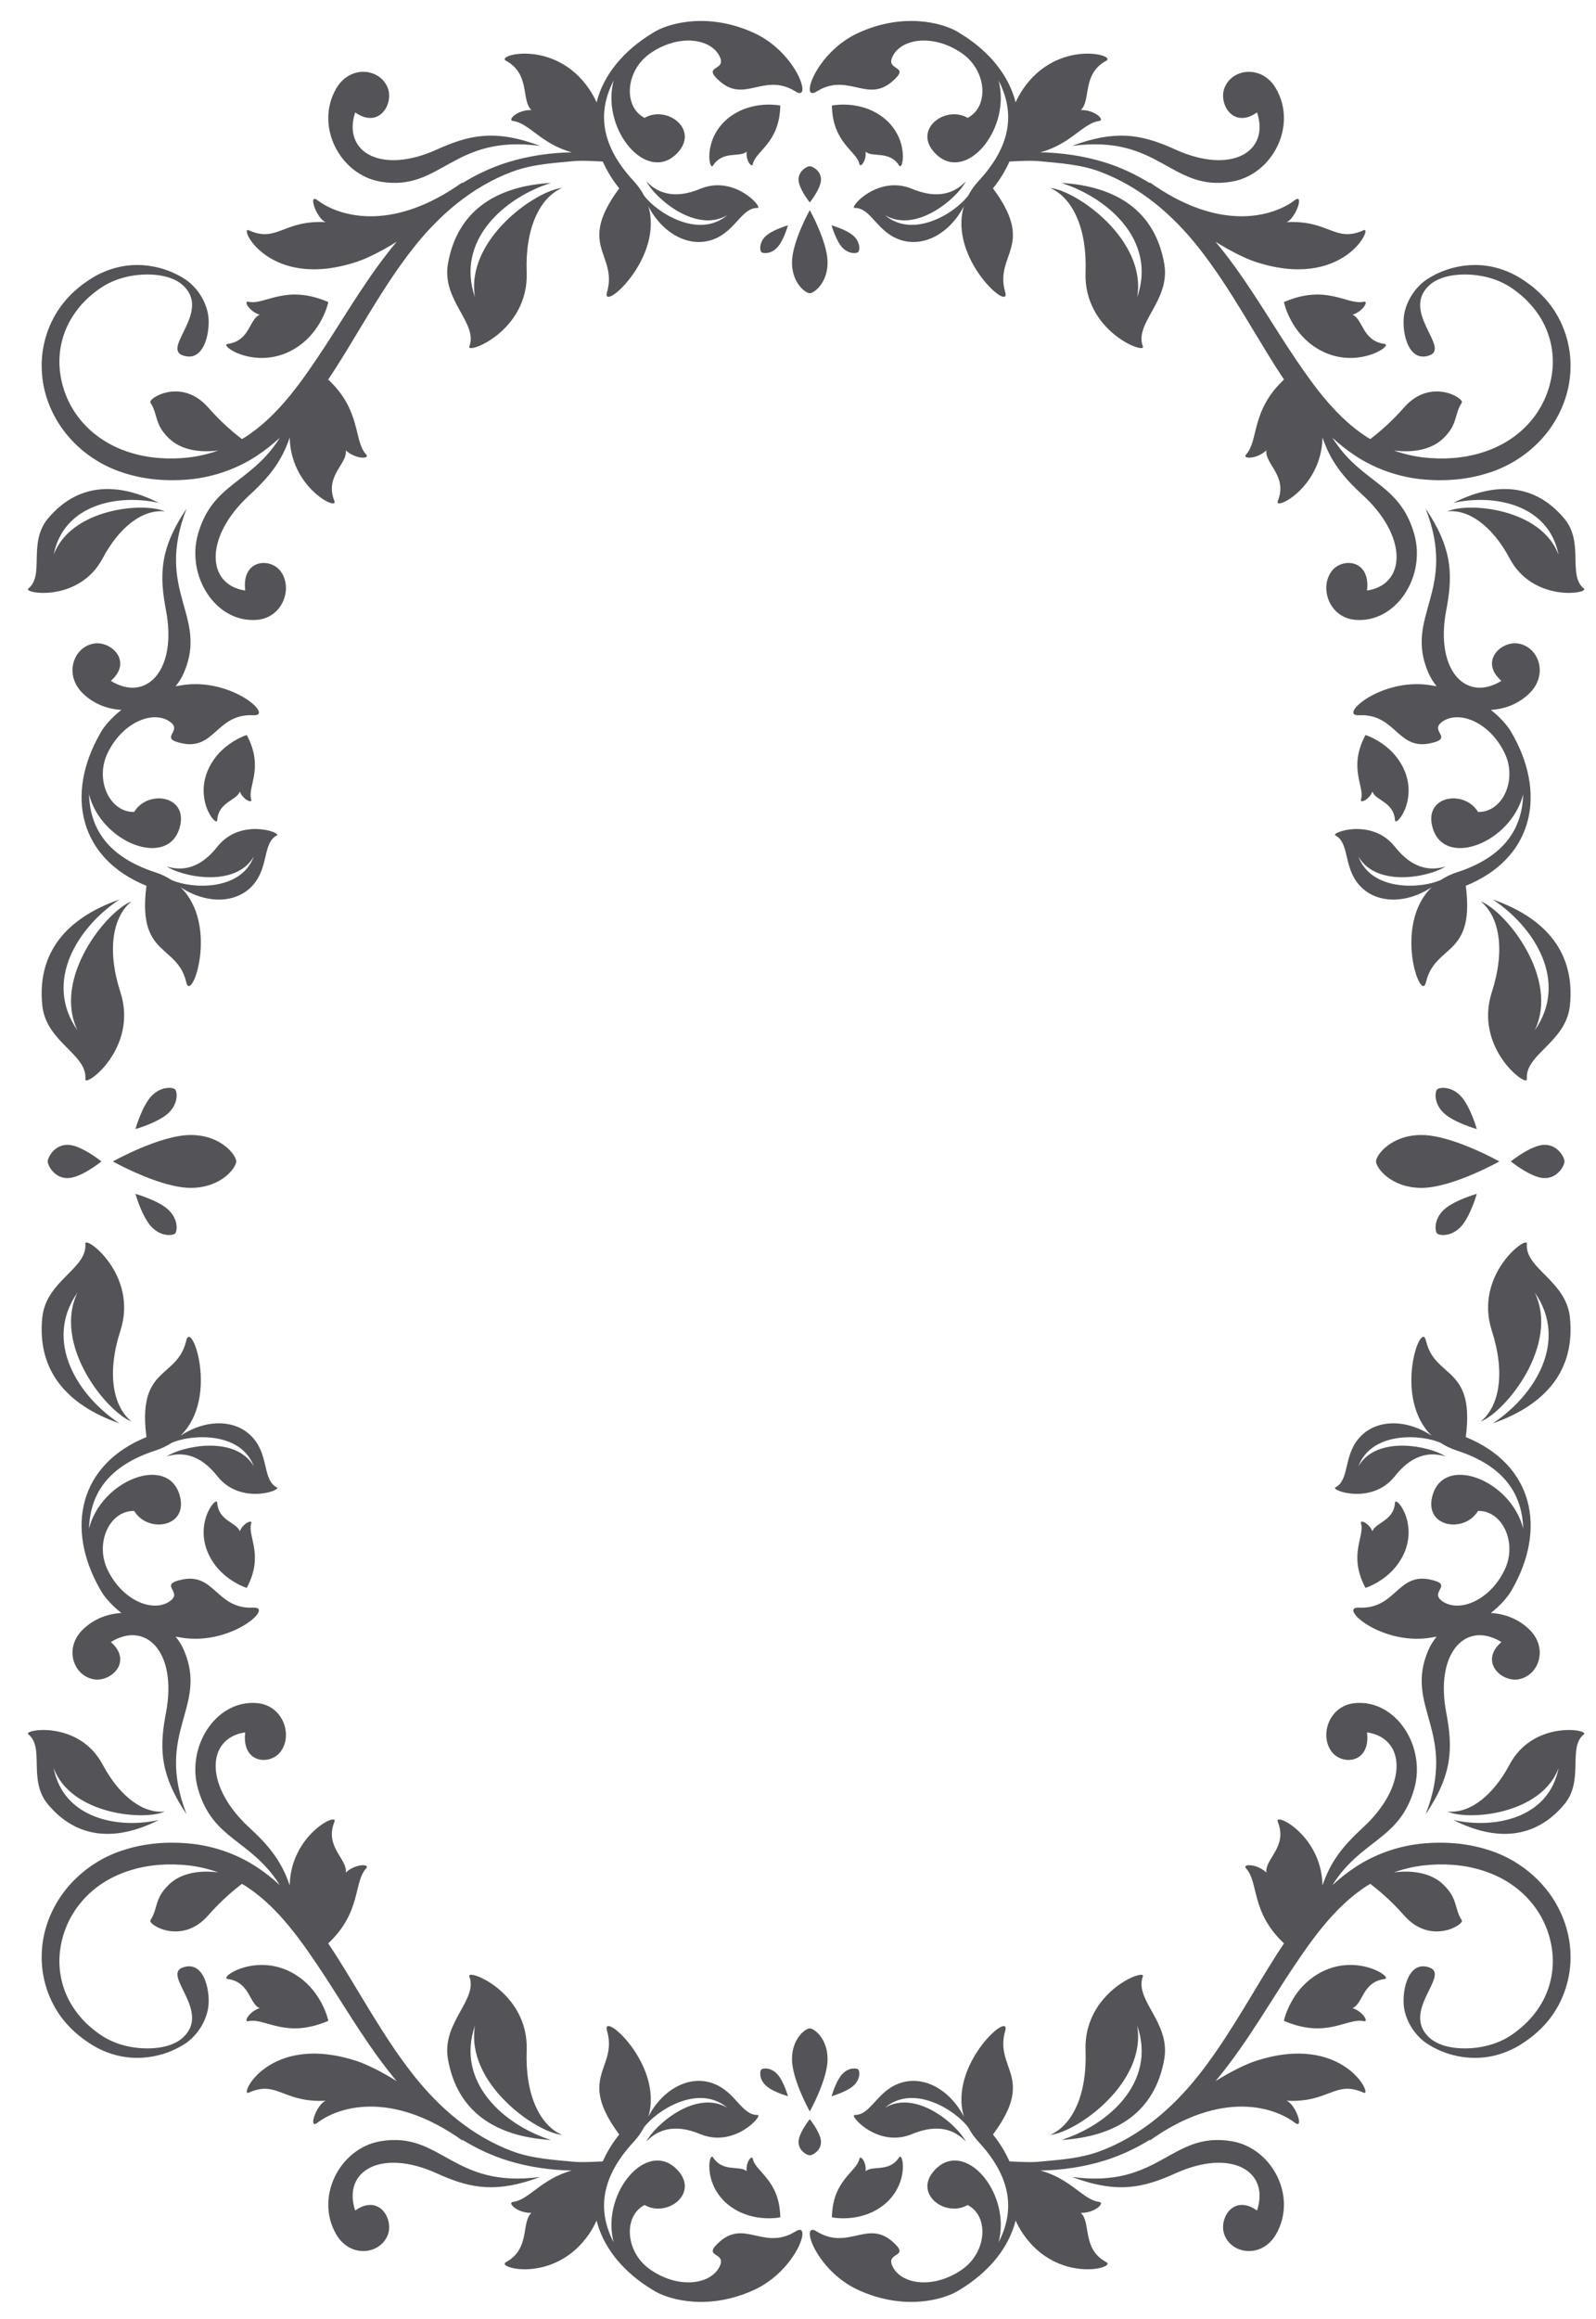 <?xml version="1.0" encoding="UTF-8"?>
<svg width="42px" height="61px" viewBox="0 0 42 61" version="1.1" xmlns="http://www.w3.org/2000/svg" xmlns:xlink="http://www.w3.org/1999/xlink">
    <title>2</title>
    <g id="页面-1" stroke="none" stroke-width="1" fill="none" fill-rule="evenodd">
        <g id="花环" transform="translate(-170, -158)" fill="#545458">
            <path d="M209.283,181.661 C210.678,182.148 211.456,183.06 211.314,184.446 C211.213,185.423 210.123,185.729 210.181,186.387 C210.202,186.62 208.779,185.58 209.259,184.097 C209.617,182.991 209.461,182.115 208.966,181.71 C209.627,181.971 211.048,183.729 210.387,185.105 C211.295,183.809 210.363,182.371 209.283,181.661 Z M173.145,181.661 C172.064,182.371 171.132,183.809 172.04,185.105 C171.379,183.729 172.8,181.971 173.461,181.71 C172.966,182.115 172.809,182.991 173.168,184.097 C173.648,185.58 172.225,186.62 172.246,186.387 C172.304,185.729 171.213,185.423 171.113,184.446 C170.971,183.06 171.749,182.148 173.145,181.661 Z M207.517,171.379 C208.196,172.385 208.232,173.064 208.083,173.921 L208.058,174.058 C207.758,175.636 208.582,176.485 209.51,175.91 C208.922,175.394 209.509,174.85 209.959,174.929 C210.499,175.024 210.753,175.752 210.242,176.244 C209.955,176.52 209.596,176.654 209.232,176.673 C209.477,176.867 209.651,177.066 209.749,177.222 L209.859,177.417 C210.695,178.994 210.296,180.6 208.573,181.301 C208.707,182.319 208.459,182.681 208.166,182.959 L207.973,183.133 C207.805,183.285 207.645,183.45 207.555,183.731 L207.524,183.842 C207.393,184.409 206.649,182.335 207.677,181.337 C206.994,181.789 206.188,181.779 205.752,181.261 C205.351,180.783 205.514,180.173 205.141,179.975 C205.014,179.907 206.022,179.529 206.642,180.196 L206.709,180.275 C207.165,180.853 207.636,180.918 208.038,180.792 C207.651,181.058 206.234,181.367 205.748,180.532 C206.095,181.461 207.415,181.376 207.917,181.147 C208.039,181.067 208.177,180.999 208.337,180.947 C209.581,180.543 210.056,179.807 210.084,178.895 C209.76,180.171 208.02,180.845 207.703,179.783 C207.445,178.921 208.541,178.761 208.895,179.358 C209.54,179.375 209.937,178.516 209.596,177.81 C209.185,176.959 208.342,176.663 207.923,177.009 C207.635,177.247 208.27,177.423 207.626,177.555 C206.812,177.721 206.736,176.861 205.895,176.814 L205.756,176.814 C205.231,176.84 206.237,175.907 207.465,176.003 C207.585,176.012 207.695,176.033 207.806,176.052 C207.716,175.942 207.64,175.819 207.582,175.683 C206.947,174.185 208.363,173.557 207.517,171.379 Z M174.91,171.379 C174.064,173.557 175.48,174.185 174.845,175.683 C174.788,175.819 174.711,175.942 174.621,176.052 C174.732,176.033 174.842,176.012 174.962,176.003 C176.152,175.91 177.133,176.782 176.716,176.814 L176.671,176.814 C175.697,176.767 175.657,177.73 174.801,177.555 C174.157,177.423 174.792,177.247 174.503,177.009 C174.085,176.663 173.242,176.959 172.831,177.81 C172.49,178.516 172.887,179.375 173.532,179.358 C173.886,178.761 174.982,178.921 174.724,179.783 C174.407,180.845 172.667,180.171 172.343,178.895 C172.371,179.807 172.846,180.543 174.09,180.947 C174.25,180.999 174.388,181.067 174.51,181.147 C175.012,181.376 176.332,181.461 176.679,180.532 C176.193,181.367 174.776,181.058 174.389,180.792 C174.767,180.911 175.207,180.86 175.638,180.371 L175.718,180.275 C176.329,179.5 177.417,179.905 177.286,179.975 C176.912,180.173 177.076,180.783 176.675,181.261 C176.239,181.779 175.433,181.789 174.75,181.337 C175.753,182.311 175.069,184.311 174.913,183.878 L174.903,183.842 C174.831,183.53 174.682,183.348 174.516,183.191 L174.261,182.959 C173.968,182.681 173.72,182.319 173.854,181.301 C172.083,180.581 171.71,178.905 172.64,177.286 C172.727,177.123 172.915,176.894 173.195,176.673 C172.831,176.654 172.472,176.52 172.185,176.244 C171.674,175.752 171.928,175.024 172.468,174.929 C172.918,174.85 173.505,175.394 172.917,175.91 C173.82,176.469 174.624,175.682 174.391,174.188 L174.369,174.058 C174.193,173.134 174.195,172.438 174.91,171.379 Z M205.933,177.335 L205.984,177.352 C206.135,177.409 206.583,177.616 206.857,178.068 C207.401,178.964 206.725,179.779 206.71,179.574 C206.677,179.09 206.194,179.057 206.117,178.823 C206.024,179.046 205.782,179.138 205.815,179.033 C205.923,178.689 205.468,178.208 205.933,177.335 Z M176.494,177.335 C176.96,178.208 176.504,178.689 176.612,179.033 C176.645,179.138 176.403,179.046 176.31,178.823 C176.233,179.057 175.75,179.09 175.716,179.574 C175.702,179.779 175.026,178.964 175.57,178.068 C175.903,177.519 176.492,177.331 176.494,177.335 Z M195.186,158.828 L195.389,158.955 C196.046,159.387 196.493,159.942 196.686,160.551 L196.726,160.692 C196.781,160.573 196.846,160.454 196.926,160.337 C197.832,159.019 199.391,159.449 199.114,159.597 C198.462,159.947 198.72,160.641 198.442,160.895 C198.81,160.884 199.091,161.163 198.924,161.183 C198.506,161.234 198.182,161.791 197.379,162.006 C197.943,162.018 198.507,162.098 199.056,162.266 C199.485,162.398 199.891,162.59 200.271,162.824 L200.246,162.789 C202.071,164.095 203.42,163.699 203.98,163.332 L204.071,163.267 C204.332,163.067 204.098,163.754 203.855,163.844 C204.979,163.784 205.133,164.396 205.884,164.056 C206.147,163.937 205.362,165.658 203.024,164.883 C202.787,164.804 202.405,164.62 201.988,164.36 C202.698,165.21 203.255,166.157 203.839,167.058 L204.104,167.457 C204.639,168.252 205.215,169.013 205.982,169.504 L206.062,169.549 C206.268,169.389 206.593,169.125 206.951,168.717 C207.65,167.92 208.542,168.482 208.469,168.591 C208.264,168.9 208.374,169.151 207.983,169.529 C207.647,169.854 207.128,169.91 206.681,169.849 C206.927,169.938 207.183,170 207.445,170.032 C207.969,170.092 208.511,170.06 209.006,169.903 C209.502,169.75 209.954,169.468 210.285,169.075 C210.618,168.684 210.821,168.186 210.858,167.673 C210.896,167.161 210.75,166.635 210.442,166.214 C210.291,166.001 210.102,165.813 209.888,165.654 C209.678,165.491 209.441,165.375 209.185,165.305 C208.677,165.165 207.979,165.18 207.625,165.494 C206.843,166.188 208.177,167.151 207.616,167.349 C207.024,167.559 206.871,166.642 206.958,166.234 C207.043,165.831 207.297,165.521 207.54,165.356 C208.03,165.029 208.657,164.895 209.253,165.014 C209.549,165.076 209.839,165.197 210.087,165.367 C210.339,165.531 210.569,165.733 210.761,165.973 C211.143,166.452 211.349,167.075 211.329,167.695 C211.316,168.316 211.078,168.924 210.69,169.407 C210.301,169.891 209.764,170.253 209.178,170.437 C208.592,170.628 207.978,170.667 207.377,170.604 C206.774,170.536 206.176,170.325 205.669,169.99 C205.451,169.848 205.251,169.686 205.063,169.515 C205.826,170.728 206.828,170.692 207.216,172.046 C207.535,173.16 206.739,174.402 205.657,174.304 C204.984,174.243 204.713,173.469 205.042,173.027 C205.315,172.658 206.074,172.712 205.974,173.534 C206.968,173.387 207.056,172.198 205.966,171.123 L205.864,171.026 C205.38,170.581 205.025,170.169 204.803,169.51 C204.778,170.838 203.519,171.446 203.626,171.181 C203.895,170.52 203.277,170.202 203.327,169.847 C203.06,170.09 202.68,170.075 202.792,169.955 C203.127,169.591 202.912,168.804 203.79,167.984 C203.649,167.773 203.513,167.561 203.382,167.347 L202.72,166.255 C202.353,165.654 201.978,165.066 201.548,164.521 C200.865,163.654 200.007,162.917 198.967,162.524 C198.451,162.324 197.873,162.29 197.315,162.237 C197.113,162.221 196.836,162.234 196.565,162.249 C196.459,162.486 196.318,162.723 196.131,162.955 C196.774,163.82 196.698,164.259 196.565,164.659 L196.5,164.847 C196.427,165.062 196.367,165.284 196.425,165.573 L196.453,165.685 C196.614,166.244 194.954,164.796 195.366,163.423 C194.989,164.151 194.281,164.535 193.648,164.294 C193.064,164.073 192.91,163.46 192.488,163.47 C192.339,163.473 193.092,162.589 194.003,162.968 C194.682,163.25 195.126,163.078 195.415,162.772 C195.207,163.192 194.121,164.152 193.289,163.66 C194.045,164.302 195.156,163.584 195.482,163.14 C195.534,163.043 195.595,162.948 195.671,162.854 L195.752,162.761 C196.605,161.842 196.692,161.001 196.328,160.22 L196.277,160.118 L196.3,160.211 C196.559,161.459 195.406,162.807 194.631,162.054 C193.986,161.427 194.866,160.753 195.465,161.101 C196.037,160.802 195.965,159.859 195.323,159.408 C194.549,158.866 193.669,159.018 193.472,159.524 C193.336,159.872 193.976,159.716 193.478,160.145 C192.851,160.686 192.366,159.977 191.612,160.339 L191.484,160.41 C191.038,160.688 191.463,159.383 192.581,158.868 C193.757,158.327 194.775,158.594 195.186,158.828 L195.186,158.828 Z M189.846,158.868 C190.928,159.367 191.36,160.604 190.983,160.432 L190.943,160.41 C190.115,159.894 189.611,160.716 188.949,160.145 C188.451,159.716 189.091,159.872 188.955,159.524 C188.758,159.018 187.878,158.866 187.104,159.408 C186.462,159.859 186.39,160.802 186.962,161.101 C187.561,160.753 188.44,161.427 187.796,162.054 C187.021,162.807 185.868,161.459 186.127,160.211 L186.148,160.118 L186.099,160.22 C185.735,161.001 185.822,161.842 186.675,162.761 C186.789,162.884 186.876,163.011 186.945,163.14 C187.271,163.584 188.382,164.302 189.138,163.66 C188.306,164.152 187.22,163.192 187.012,162.772 C187.301,163.078 187.745,163.25 188.424,162.968 C189.335,162.589 190.088,163.473 189.939,163.47 C189.517,163.46 189.363,164.073 188.779,164.294 C188.146,164.535 187.437,164.151 187.061,163.423 C187.462,164.76 185.898,166.168 185.965,165.725 L185.974,165.685 C186.074,165.339 186.009,165.089 185.927,164.847 L185.844,164.601 C185.723,164.216 185.684,163.779 186.296,162.955 C186.109,162.723 185.968,162.486 185.862,162.249 L185.539,162.234 C185.381,162.228 185.233,162.227 185.112,162.237 L184.691,162.276 C184.268,162.317 183.847,162.374 183.46,162.524 C182.42,162.917 181.562,163.654 180.879,164.521 C180.191,165.392 179.643,166.375 179.045,167.347 C178.914,167.561 178.778,167.773 178.637,167.984 C179.515,168.804 179.3,169.591 179.635,169.955 C179.747,170.075 179.367,170.09 179.1,169.847 C179.15,170.202 178.532,170.52 178.801,171.181 C178.908,171.446 177.649,170.838 177.624,169.51 C177.422,170.109 177.111,170.504 176.692,170.905 L176.563,171.026 C175.367,172.125 175.429,173.383 176.453,173.534 C176.353,172.712 177.111,172.658 177.385,173.027 C177.714,173.469 177.443,174.243 176.77,174.304 C175.687,174.402 174.892,173.16 175.211,172.046 C175.599,170.692 176.601,170.728 177.364,169.515 C177.175,169.686 176.976,169.848 176.758,169.99 C176.251,170.325 175.653,170.536 175.05,170.604 C174.45,170.667 173.835,170.628 173.249,170.437 C172.663,170.253 172.126,169.891 171.738,169.407 C171.349,168.924 171.111,168.316 171.098,167.695 C171.078,167.075 171.283,166.452 171.666,165.973 C171.857,165.733 172.088,165.531 172.339,165.367 C172.588,165.197 172.877,165.076 173.174,165.014 C173.771,164.895 174.397,165.029 174.887,165.356 C175.13,165.521 175.383,165.831 175.469,166.234 C175.556,166.642 175.402,167.559 174.811,167.349 C174.25,167.151 175.584,166.188 174.802,165.494 C174.448,165.18 173.75,165.165 173.241,165.305 C172.986,165.375 172.749,165.491 172.539,165.654 C172.325,165.813 172.136,166.001 171.985,166.214 C171.677,166.635 171.531,167.161 171.569,167.673 C171.606,168.186 171.809,168.684 172.142,169.075 C172.473,169.468 172.925,169.75 173.421,169.903 C173.915,170.06 174.458,170.092 174.982,170.032 C175.244,170 175.5,169.938 175.746,169.849 C175.299,169.91 174.779,169.854 174.444,169.529 C174.053,169.151 174.163,168.9 173.958,168.591 C173.885,168.482 174.776,167.92 175.477,168.717 C175.834,169.125 176.159,169.389 176.365,169.549 L176.445,169.504 C177.339,168.932 177.975,167.991 178.588,167.058 C179.171,166.157 179.728,165.21 180.438,164.36 C180.022,164.62 179.64,164.804 179.402,164.883 C177.065,165.658 176.28,163.937 176.543,164.056 C177.294,164.396 177.447,163.784 178.572,163.844 C178.341,163.759 178.12,163.138 178.319,163.243 L178.447,163.332 C179.007,163.699 180.356,164.095 182.181,162.789 L182.155,162.824 C182.536,162.59 182.942,162.398 183.37,162.266 C183.919,162.098 184.484,162.018 185.048,162.006 C184.245,161.791 183.921,161.234 183.503,161.183 C183.336,161.163 183.617,160.884 183.985,160.895 C183.708,160.641 183.965,159.947 183.313,159.597 C183.036,159.449 184.596,159.019 185.501,160.337 C185.581,160.454 185.645,160.573 185.7,160.692 C185.878,159.98 186.398,159.334 187.193,158.857 C187.568,158.617 188.621,158.305 189.846,158.868 Z M174.182,171.229 C173.105,170.986 171.669,171.268 171.412,172.595 C171.864,171.372 173.787,171.201 174.339,171.453 C173.827,171.392 173.236,171.767 172.779,172.547 L172.7,172.689 C172.074,173.864 170.591,173.608 170.746,173.482 C171.185,173.127 170.725,172.276 171.266,171.635 C172.033,170.725 173.055,170.661 174.182,171.229 Z M211.161,171.635 C211.702,172.276 211.242,173.127 211.681,173.482 C211.831,173.604 210.441,173.848 209.786,172.792 L209.727,172.689 C209.261,171.813 208.63,171.389 208.087,171.453 C208.64,171.201 210.563,171.372 211.015,172.595 C210.758,171.268 209.322,170.986 208.245,171.229 C209.372,170.661 210.394,170.725 211.161,171.635 Z M205.891,165.937 C206.024,165.906 205.878,166.187 205.592,166.28 C205.87,166.39 205.847,166.969 206.437,167.047 C206.687,167.079 205.596,167.822 204.567,167.105 C203.936,166.664 203.784,165.947 203.788,165.945 C204.923,165.458 205.453,166.038 205.891,165.937 Z M178.639,165.945 L178.635,165.966 C178.608,166.088 178.427,166.708 177.86,167.105 C176.831,167.822 175.74,167.079 175.991,167.047 C176.58,166.969 176.557,166.39 176.834,166.28 C176.549,166.187 176.403,165.906 176.536,165.937 C176.974,166.038 177.504,165.458 178.639,165.945 Z M184.501,162.811 C183.268,163.2 181.98,164.33 182.501,165.824 C182.239,164.321 184.085,163.015 184.792,162.944 C184.205,163.199 183.817,164 183.86,165.161 C183.919,166.719 182.267,167.332 182.351,167.114 C182.586,166.496 181.619,165.906 181.788,164.938 C182.029,163.566 183.026,162.899 184.501,162.811 Z M197.926,162.811 C199.401,162.899 200.398,163.566 200.638,164.938 C200.808,165.906 199.841,166.496 200.076,167.114 C200.159,167.332 198.508,166.719 198.567,165.161 C198.61,164 198.222,163.199 197.635,162.944 C198.342,163.015 200.188,164.321 199.925,165.824 C200.447,164.33 199.159,163.2 197.926,162.811 Z M191.31,163.527 L191.398,163.696 C191.534,163.969 191.778,164.514 191.778,164.906 C191.778,165.449 191.421,165.713 191.31,165.713 C191.199,165.713 190.842,165.449 190.842,164.906 C190.842,164.363 191.31,163.527 191.31,163.527 Z M190.736,163.927 L190.699,164.043 C190.651,164.18 190.56,164.405 190.443,164.521 C190.269,164.696 190.069,164.666 190.034,164.63 C189.998,164.595 189.968,164.395 190.142,164.22 C190.317,164.046 190.736,163.927 190.736,163.927 Z M191.883,163.927 L191.952,163.949 C192.078,163.99 192.346,164.089 192.477,164.22 C192.652,164.395 192.622,164.595 192.586,164.63 C192.551,164.666 192.351,164.696 192.176,164.521 C192.002,164.347 191.883,163.927 191.883,163.927 Z M191.31,162.373 C191.38,162.373 191.605,162.488 191.605,162.724 C191.605,162.96 191.31,163.325 191.31,163.325 L191.264,163.264 C191.181,163.151 191.015,162.901 191.015,162.724 C191.015,162.488 191.24,162.373 191.31,162.373 Z M203.575,160.323 C204.153,161.308 203.483,162.6 202.41,162.779 C200.805,163.047 200.525,161.524 198.209,161.839 C199.346,161.413 200.015,161.537 200.814,161.881 L200.941,161.938 C202.405,162.597 203.423,161.994 203.08,160.957 C202.441,161.408 202.049,160.711 202.231,160.292 C202.449,159.789 203.216,159.711 203.575,160.323 Z M180.196,160.292 C180.378,160.711 179.986,161.408 179.347,160.957 C179.014,161.965 179.967,162.564 181.365,161.99 L181.486,161.938 C182.343,161.551 183.021,161.391 184.218,161.839 C181.902,161.524 181.622,163.047 180.017,162.779 C178.944,162.6 178.274,161.308 178.851,160.323 C179.211,159.711 179.978,159.789 180.196,160.292 Z M193.057,160.968 C193.937,161.467 193.787,162.455 193.674,162.368 L193.662,162.354 C193.398,161.948 192.96,162.155 192.778,161.988 C192.806,162.227 192.64,162.426 192.617,162.319 C192.544,161.966 191.912,161.768 191.892,160.778 L191.914,160.773 C192.026,160.752 192.56,160.686 193.057,160.968 Z M190.534,160.778 C190.515,161.768 189.883,161.966 189.81,162.319 C189.787,162.426 189.621,162.227 189.649,161.988 C189.467,162.155 189.029,161.948 188.764,162.354 C188.652,162.527 188.459,161.485 189.37,160.968 C189.929,160.651 190.535,160.774 190.534,160.778 Z M207.216,205.057 C206.828,206.411 205.826,206.375 205.063,207.588 C205.251,207.417 205.451,207.255 205.669,207.113 C206.176,206.778 206.774,206.567 207.377,206.5 C207.978,206.436 208.592,206.476 209.178,206.666 C209.764,206.85 210.301,207.213 210.69,207.696 C211.078,208.179 211.316,208.787 211.329,209.408 C211.349,210.028 211.143,210.651 210.761,211.131 C210.569,211.37 210.339,211.572 210.087,211.736 C209.839,211.906 209.549,212.028 209.253,212.089 C208.657,212.208 208.03,212.074 207.54,211.748 C207.297,211.583 207.043,211.272 206.958,210.869 C206.871,210.462 207.024,209.545 207.616,209.754 C208.177,209.953 206.843,210.915 207.625,211.609 C207.979,211.923 208.677,211.939 209.185,211.798 C209.441,211.728 209.678,211.613 209.888,211.449 C210.102,211.291 210.291,211.102 210.442,210.89 C210.75,210.468 210.896,209.942 210.858,209.429 C210.821,208.917 210.618,208.419 210.285,208.029 C209.954,207.635 209.502,207.353 209.006,207.201 C208.511,207.043 207.969,207.012 207.445,207.071 C207.183,207.104 206.927,207.165 206.681,207.254 C207.128,207.193 207.647,207.249 207.983,207.574 C208.374,207.952 208.264,208.203 208.469,208.512 C208.542,208.621 207.65,209.183 206.951,208.386 C206.593,207.978 206.268,207.714 206.062,207.555 L205.982,207.6 C205.087,208.171 204.452,209.112 203.839,210.045 L203.184,211.071 C202.816,211.643 202.432,212.212 201.988,212.743 C202.405,212.483 202.787,212.299 203.024,212.22 C205.362,211.446 206.147,213.166 205.884,213.048 C205.133,212.708 204.979,213.319 203.855,213.259 C204.098,213.349 204.332,214.036 204.071,213.836 C203.577,213.456 202.179,212.931 200.246,214.314 L200.271,214.279 C199.891,214.514 199.485,214.705 199.056,214.837 C198.507,215.005 197.943,215.085 197.379,215.096 C198.182,215.312 198.506,215.87 198.924,215.92 C199.091,215.94 198.81,216.219 198.442,216.209 C198.72,216.462 198.462,217.156 199.114,217.506 C199.391,217.655 197.832,218.085 196.926,216.766 C196.846,216.649 196.781,216.53 196.726,216.411 C196.561,217.076 196.097,217.683 195.389,218.149 L195.234,218.246 C194.859,218.486 193.806,218.798 192.581,218.235 C191.499,217.737 191.066,216.499 191.444,216.671 L191.484,216.693 C192.312,217.209 192.816,216.388 193.478,216.958 C193.976,217.387 193.336,217.231 193.472,217.579 C193.669,218.086 194.549,218.238 195.323,217.695 C195.965,217.245 196.037,216.301 195.465,216.002 C194.866,216.35 193.986,215.677 194.631,215.049 C195.406,214.296 196.559,215.645 196.3,216.892 L196.277,216.984 L196.328,216.884 C196.676,216.137 196.611,215.334 195.859,214.462 L195.752,214.342 C195.638,214.219 195.551,214.092 195.482,213.963 C195.156,213.519 194.045,212.801 193.289,213.443 C194.121,212.951 195.207,213.911 195.415,214.332 C195.126,214.025 194.682,213.853 194.003,214.136 C193.092,214.515 192.339,213.63 192.488,213.634 C192.91,213.643 193.064,213.03 193.648,212.809 C194.281,212.568 194.989,212.953 195.366,213.68 C194.965,212.344 196.529,210.935 196.462,211.379 L196.453,211.419 C196.364,211.726 196.405,211.958 196.473,212.175 L196.583,212.502 C196.704,212.887 196.743,213.324 196.131,214.148 C196.318,214.381 196.459,214.618 196.565,214.855 L196.888,214.87 C197.046,214.875 197.194,214.876 197.315,214.866 L197.736,214.827 C198.158,214.786 198.58,214.729 198.967,214.579 C200.007,214.186 200.865,213.449 201.548,212.582 C202.235,211.711 202.784,210.728 203.382,209.757 C203.513,209.543 203.649,209.33 203.79,209.12 C202.912,208.3 203.127,207.513 202.792,207.149 C202.68,207.028 203.06,207.013 203.327,207.256 C203.277,206.902 203.895,206.583 203.626,205.922 C203.519,205.657 204.778,206.265 204.803,207.594 C205.004,206.995 205.316,206.599 205.735,206.198 L205.864,206.077 C207.06,204.978 206.998,203.721 205.974,203.569 C206.074,204.392 205.315,204.445 205.042,204.076 C204.713,203.634 204.984,202.861 205.657,202.8 C206.739,202.701 207.535,203.943 207.216,205.057 Z M176.669,202.794 L176.77,202.8 C177.443,202.861 177.714,203.634 177.385,204.076 C177.111,204.445 176.353,204.392 176.453,203.569 C175.459,203.716 175.371,204.905 176.461,205.98 L176.563,206.077 C177.047,206.522 177.402,206.935 177.624,207.594 C177.649,206.265 178.908,205.657 178.801,205.922 C178.532,206.583 179.15,206.902 179.1,207.256 C179.367,207.013 179.747,207.028 179.635,207.149 C179.3,207.513 179.515,208.3 178.637,209.12 C178.778,209.33 178.914,209.543 179.045,209.757 C179.643,210.728 180.191,211.711 180.879,212.582 C181.562,213.449 182.42,214.186 183.46,214.579 C183.976,214.779 184.553,214.813 185.112,214.866 C185.314,214.882 185.591,214.869 185.862,214.855 C185.968,214.618 186.109,214.381 186.296,214.148 C185.653,213.283 185.729,212.845 185.862,212.444 L185.927,212.256 C186,212.041 186.06,211.82 186.002,211.53 L185.974,211.419 C185.812,210.858 187.473,212.307 187.061,213.68 C187.437,212.953 188.146,212.568 188.779,212.809 C189.363,213.03 189.517,213.643 189.939,213.634 C190.088,213.63 189.335,214.515 188.424,214.136 C187.745,213.853 187.301,214.025 187.012,214.332 C187.22,213.911 188.306,212.951 189.138,213.443 C188.382,212.801 187.271,213.519 186.945,213.963 C186.876,214.092 186.789,214.219 186.675,214.342 C185.822,215.261 185.735,216.103 186.099,216.884 L186.148,216.984 L186.127,216.892 C185.868,215.645 187.021,214.296 187.796,215.049 C188.44,215.677 187.561,216.35 186.962,216.002 C186.39,216.301 186.462,217.245 187.104,217.695 C187.878,218.238 188.758,218.086 188.955,217.579 C189.091,217.231 188.451,217.387 188.949,216.958 C189.576,216.418 190.061,217.126 190.815,216.764 L190.943,216.693 C191.388,216.416 190.964,217.72 189.846,218.235 C188.67,218.776 187.652,218.509 187.241,218.275 L187.038,218.149 C186.33,217.683 185.866,217.076 185.7,216.411 C185.645,216.53 185.581,216.649 185.501,216.766 C184.596,218.085 183.036,217.655 183.313,217.506 C183.965,217.156 183.708,216.462 183.985,216.209 C183.617,216.219 183.336,215.94 183.503,215.92 C183.921,215.87 184.245,215.312 185.048,215.096 C184.484,215.085 183.92,215.005 183.37,214.837 C182.942,214.705 182.536,214.514 182.155,214.279 L182.181,214.314 C180.248,212.931 178.85,213.456 178.357,213.836 C178.095,214.036 178.329,213.349 178.572,213.259 C177.447,213.319 177.294,212.708 176.543,213.048 C176.28,213.166 177.065,211.446 179.402,212.22 C179.64,212.299 180.022,212.483 180.438,212.743 C179.728,211.893 179.171,210.946 178.588,210.045 L178.323,209.646 C177.788,208.851 177.212,208.089 176.445,207.6 L176.365,207.555 L176.211,207.677 C176.013,207.839 175.755,208.069 175.477,208.386 C174.776,209.183 173.885,208.621 173.958,208.512 C174.163,208.203 174.053,207.952 174.444,207.574 C174.779,207.249 175.299,207.193 175.746,207.254 C175.5,207.165 175.244,207.104 174.982,207.071 C174.458,207.012 173.915,207.043 173.421,207.201 C172.925,207.353 172.473,207.635 172.142,208.029 C171.809,208.419 171.606,208.917 171.569,209.429 C171.531,209.942 171.677,210.468 171.985,210.89 C172.136,211.102 172.325,211.291 172.539,211.449 C172.749,211.613 172.986,211.728 173.241,211.798 C173.75,211.939 174.448,211.923 174.802,211.609 C175.584,210.915 174.25,209.953 174.811,209.754 C175.402,209.545 175.556,210.462 175.469,210.869 C175.383,211.272 175.13,211.583 174.887,211.748 C174.397,212.074 173.771,212.208 173.174,212.089 C172.877,212.028 172.588,211.906 172.339,211.736 C172.088,211.572 171.857,211.37 171.666,211.131 C171.283,210.651 171.078,210.028 171.098,209.408 C171.111,208.787 171.349,208.179 171.738,207.696 C172.126,207.213 172.663,206.85 173.249,206.666 C173.835,206.476 174.45,206.436 175.05,206.5 C175.653,206.567 176.251,206.778 176.758,207.113 C176.976,207.255 177.175,207.417 177.364,207.588 C176.601,206.375 175.599,206.411 175.211,205.057 C174.912,204.013 175.592,202.856 176.571,202.797 L176.669,202.794 Z M202.41,214.324 C203.483,214.503 204.153,215.795 203.575,216.78 C203.216,217.392 202.449,217.314 202.231,216.811 C202.049,216.392 202.441,215.695 203.08,216.147 C203.413,215.138 202.46,214.54 201.062,215.114 L200.941,215.166 C200.084,215.552 199.406,215.712 198.209,215.264 C200.525,215.579 200.805,214.056 202.41,214.324 Z M184.218,215.264 C183.08,215.69 182.412,215.567 181.613,215.222 L181.486,215.166 C180.022,214.506 179.004,215.109 179.347,216.147 C179.986,215.695 180.378,216.392 180.196,216.811 C179.978,217.314 179.211,217.392 178.851,216.78 C178.274,215.795 178.944,214.503 180.017,214.324 C181.622,214.056 181.902,215.579 184.218,215.264 Z M188.764,214.749 C189.029,215.155 189.467,214.948 189.649,215.115 C189.621,214.876 189.787,214.677 189.81,214.785 C189.883,215.138 190.515,215.335 190.534,216.325 L190.452,216.339 C190.268,216.362 189.805,216.382 189.37,216.135 C188.459,215.618 188.652,214.577 188.764,214.749 Z M193.057,216.135 C192.498,216.452 191.892,216.329 191.892,216.325 C191.912,215.335 192.544,215.138 192.617,214.785 C192.64,214.677 192.806,214.876 192.778,215.115 C192.947,214.96 193.336,215.127 193.603,214.827 L193.662,214.749 C193.775,214.577 193.968,215.618 193.057,216.135 Z M191.31,213.744 L191.356,213.805 C191.439,213.918 191.605,214.167 191.605,214.344 C191.605,214.58 191.379,214.695 191.31,214.695 C191.24,214.695 191.015,214.58 191.015,214.344 C191.015,214.108 191.31,213.744 191.31,213.744 Z M200.076,209.989 C199.841,210.607 200.808,211.197 200.638,212.165 C200.398,213.538 199.401,214.204 197.926,214.292 C199.159,213.904 200.447,212.774 199.925,211.279 C200.188,212.783 198.342,214.088 197.635,214.159 C198.222,213.904 198.61,213.104 198.567,211.942 C198.508,210.385 200.159,209.77 200.076,209.989 Z M183.86,211.942 C183.817,213.104 184.205,213.904 184.792,214.159 C184.085,214.088 182.239,212.783 182.501,211.279 C181.98,212.774 183.268,213.904 184.501,214.292 C183.026,214.204 182.029,213.538 181.788,212.165 C181.619,211.197 182.586,210.607 182.351,209.989 C182.267,209.77 183.919,210.385 183.86,211.942 Z M191.31,211.356 C191.421,211.356 191.778,211.62 191.778,212.163 C191.778,212.705 191.31,213.541 191.31,213.541 L191.222,213.372 C191.086,213.099 190.842,212.554 190.842,212.163 C190.842,211.62 191.199,211.356 191.31,211.356 Z M192.586,212.438 C192.622,212.474 192.652,212.674 192.477,212.848 C192.303,213.022 191.883,213.141 191.883,213.141 L191.905,213.073 C191.946,212.947 192.045,212.678 192.176,212.547 C192.351,212.372 192.551,212.403 192.586,212.438 Z M190.443,212.547 C190.618,212.722 190.736,213.141 190.736,213.141 L190.566,213.084 C190.429,213.033 190.244,212.95 190.142,212.848 C189.968,212.674 189.998,212.474 190.034,212.438 C190.069,212.403 190.269,212.372 190.443,212.547 Z M206.437,210.057 C205.847,210.135 205.87,210.713 205.592,210.823 C205.878,210.917 206.024,211.198 205.891,211.167 C205.453,211.065 204.923,211.645 203.788,211.158 L203.792,211.137 C203.819,211.015 203.999,210.395 204.567,209.999 C205.596,209.281 206.687,210.024 206.437,210.057 Z M177.86,209.999 C178.491,210.439 178.643,211.156 178.639,211.158 C177.504,211.645 176.974,211.065 176.536,211.167 C176.403,211.198 176.549,210.917 176.834,210.823 C176.557,210.713 176.58,210.135 175.991,210.057 C175.74,210.024 176.831,209.281 177.86,209.999 Z M211.681,203.621 C211.242,203.976 211.702,204.827 211.161,205.469 C210.394,206.379 209.372,206.442 208.245,205.874 C209.322,206.117 210.758,205.836 211.015,204.509 C210.563,205.731 208.64,205.902 208.087,205.651 C208.6,205.711 209.191,205.336 209.648,204.556 L209.727,204.414 C210.353,203.239 211.836,203.496 211.681,203.621 Z M172.64,204.311 L172.7,204.414 C173.166,205.29 173.797,205.714 174.339,205.651 C173.787,205.902 171.864,205.731 171.412,204.509 C171.669,205.836 173.105,206.117 174.182,205.874 C173.055,206.442 172.033,206.379 171.266,205.469 C170.725,204.827 171.185,203.976 170.746,203.621 C170.596,203.499 171.986,203.255 172.64,204.311 Z M174.75,195.767 C175.433,195.315 176.239,195.324 176.675,195.843 C177.076,196.32 176.912,196.931 177.286,197.128 C177.413,197.196 176.405,197.574 175.785,196.907 L175.718,196.829 C175.262,196.251 174.791,196.185 174.389,196.311 C174.776,196.045 176.193,195.736 176.679,196.571 C176.332,195.642 175.012,195.728 174.51,195.957 C174.388,196.036 174.25,196.104 174.09,196.156 C172.846,196.56 172.371,197.297 172.343,198.208 C172.667,196.932 174.407,196.259 174.724,197.32 C174.982,198.182 173.886,198.342 173.532,197.745 C172.887,197.729 172.49,198.587 172.831,199.293 C173.242,200.144 174.085,200.44 174.503,200.094 C174.792,199.856 174.157,199.681 174.801,199.548 C175.614,199.382 175.691,200.243 176.532,200.289 L176.671,200.289 C177.196,200.264 176.19,201.196 174.962,201.101 C174.842,201.091 174.732,201.071 174.621,201.051 C174.711,201.162 174.788,201.284 174.845,201.42 C175.48,202.918 174.064,203.546 174.91,205.724 C174.231,204.718 174.195,204.039 174.344,203.182 L174.369,203.045 C174.669,201.468 173.846,200.619 172.917,201.194 C173.505,201.71 172.918,202.253 172.468,202.174 C171.928,202.08 171.674,201.351 172.185,200.86 C172.472,200.583 172.831,200.449 173.195,200.43 C172.915,200.209 172.727,199.98 172.64,199.817 C171.71,198.199 172.083,196.522 173.854,195.802 C173.707,194.682 174.021,194.356 174.35,194.063 L174.454,193.97 C174.622,193.818 174.782,193.654 174.872,193.373 L174.903,193.262 C175.034,192.694 175.778,194.768 174.75,195.767 Z M207.514,193.226 L207.524,193.262 C207.596,193.573 207.745,193.756 207.91,193.912 L208.166,194.144 C208.459,194.422 208.707,194.784 208.573,195.802 C210.344,196.522 210.717,198.199 209.787,199.818 L209.749,199.881 C209.651,200.037 209.477,200.236 209.232,200.43 C209.596,200.449 209.955,200.583 210.242,200.86 C210.753,201.351 210.499,202.08 209.959,202.174 C209.509,202.253 208.922,201.71 209.51,201.194 C208.607,200.635 207.804,201.422 208.036,202.915 L208.058,203.045 C208.234,203.969 208.232,204.665 207.517,205.724 C208.363,203.546 206.947,202.918 207.582,201.42 C207.64,201.284 207.716,201.162 207.806,201.051 C207.695,201.071 207.585,201.091 207.465,201.101 C206.276,201.193 205.294,200.321 205.711,200.289 L205.756,200.289 C206.73,200.336 206.77,199.373 207.626,199.548 C208.27,199.681 207.635,199.856 207.923,200.094 C208.342,200.44 209.185,200.144 209.596,199.293 C209.937,198.587 209.54,197.729 208.895,197.745 C208.541,198.342 207.445,198.182 207.703,197.32 C208.02,196.259 209.76,196.932 210.084,198.208 C210.056,197.297 209.581,196.56 208.337,196.156 C208.177,196.104 208.039,196.036 207.917,195.957 C207.415,195.728 206.095,195.642 205.748,196.571 C206.234,195.736 207.651,196.045 208.038,196.311 C207.659,196.193 207.22,196.244 206.789,196.732 L206.709,196.829 C206.098,197.603 205.009,197.198 205.141,197.128 C205.514,196.931 205.351,196.32 205.752,195.843 C206.188,195.324 206.994,195.315 207.677,195.767 C206.673,194.792 207.358,192.792 207.514,193.226 L207.514,193.226 Z M175.716,197.53 C175.75,198.013 176.233,198.046 176.31,198.28 C176.403,198.058 176.645,197.965 176.612,198.07 C176.504,198.414 176.96,198.895 176.494,199.768 L176.443,199.752 C176.292,199.695 175.844,199.488 175.57,199.035 C175.026,198.14 175.702,197.324 175.716,197.53 Z M206.857,199.035 C206.524,199.585 205.935,199.772 205.933,199.768 C205.468,198.895 205.923,198.414 205.815,198.07 C205.782,197.965 206.024,198.058 206.117,198.28 C206.194,198.046 206.677,198.013 206.71,197.53 C206.725,197.324 207.401,198.14 206.857,199.035 Z M172.246,190.716 C172.225,190.483 173.648,191.524 173.168,193.006 C172.809,194.112 172.966,194.988 173.461,195.393 C172.8,195.132 171.379,193.374 172.04,191.998 C171.132,193.294 172.064,194.732 173.145,195.442 C171.749,194.955 170.971,194.044 171.113,192.657 C171.213,191.68 172.304,191.375 172.246,190.716 Z M209.259,193.006 C208.779,191.524 210.202,190.483 210.181,190.716 C210.123,191.375 211.213,191.68 211.314,192.657 C211.456,194.044 210.678,194.955 209.283,195.442 C210.363,194.732 211.295,193.294 210.387,191.998 C211.048,193.374 209.627,195.132 208.966,195.393 C209.461,194.988 209.617,194.112 209.259,193.006 Z M211.171,188.552 C211.171,188.448 211,188.114 210.649,188.114 C210.298,188.114 209.758,188.552 209.758,188.552 L209.86,188.628 C210.033,188.754 210.392,188.99 210.649,188.99 C211,188.99 211.171,188.655 211.171,188.552 Z M207.409,187.856 C206.603,187.856 206.211,188.387 206.211,188.552 C206.211,188.716 206.603,189.247 207.409,189.247 C208.215,189.247 209.457,188.552 209.457,188.552 L209.251,188.443 C208.864,188.247 208.014,187.856 207.409,187.856 Z M207.819,186.656 C207.766,186.709 207.722,187.006 207.98,187.265 C208.24,187.524 208.863,187.7 208.863,187.7 L208.827,187.585 C208.763,187.393 208.618,187.008 208.428,186.818 C208.169,186.559 207.872,186.603 207.819,186.656 Z M207.819,190.447 C207.872,190.5 208.169,190.544 208.428,190.285 C208.687,190.026 208.863,189.404 208.863,189.404 L208.748,189.439 C208.556,189.503 208.171,189.648 207.98,189.838 C207.722,190.098 207.766,190.394 207.819,190.447 Z M171.256,188.552 C171.256,188.655 171.427,188.99 171.778,188.99 C172.128,188.99 172.669,188.552 172.669,188.552 L172.61,188.506 C172.46,188.394 172.058,188.114 171.778,188.114 C171.427,188.114 171.256,188.448 171.256,188.552 Z M175.017,189.247 C175.823,189.247 176.216,188.716 176.216,188.552 C176.216,188.387 175.823,187.856 175.017,187.856 C174.212,187.856 172.97,188.552 172.97,188.552 L173.176,188.66 C173.564,188.856 174.413,189.247 175.017,189.247 Z M173.999,190.285 C174.258,190.544 174.555,190.5 174.608,190.447 C174.661,190.394 174.705,190.098 174.446,189.838 C174.187,189.579 173.564,189.404 173.564,189.404 L173.6,189.518 C173.664,189.71 173.809,190.095 173.999,190.285 Z M174.608,186.656 C174.555,186.603 174.258,186.559 173.999,186.818 C173.74,187.077 173.564,187.7 173.564,187.7 L173.679,187.664 C173.871,187.6 174.256,187.455 174.446,187.265 C174.705,187.006 174.661,186.709 174.608,186.656 Z" id="2"></path>
        </g>
    </g>
</svg>
